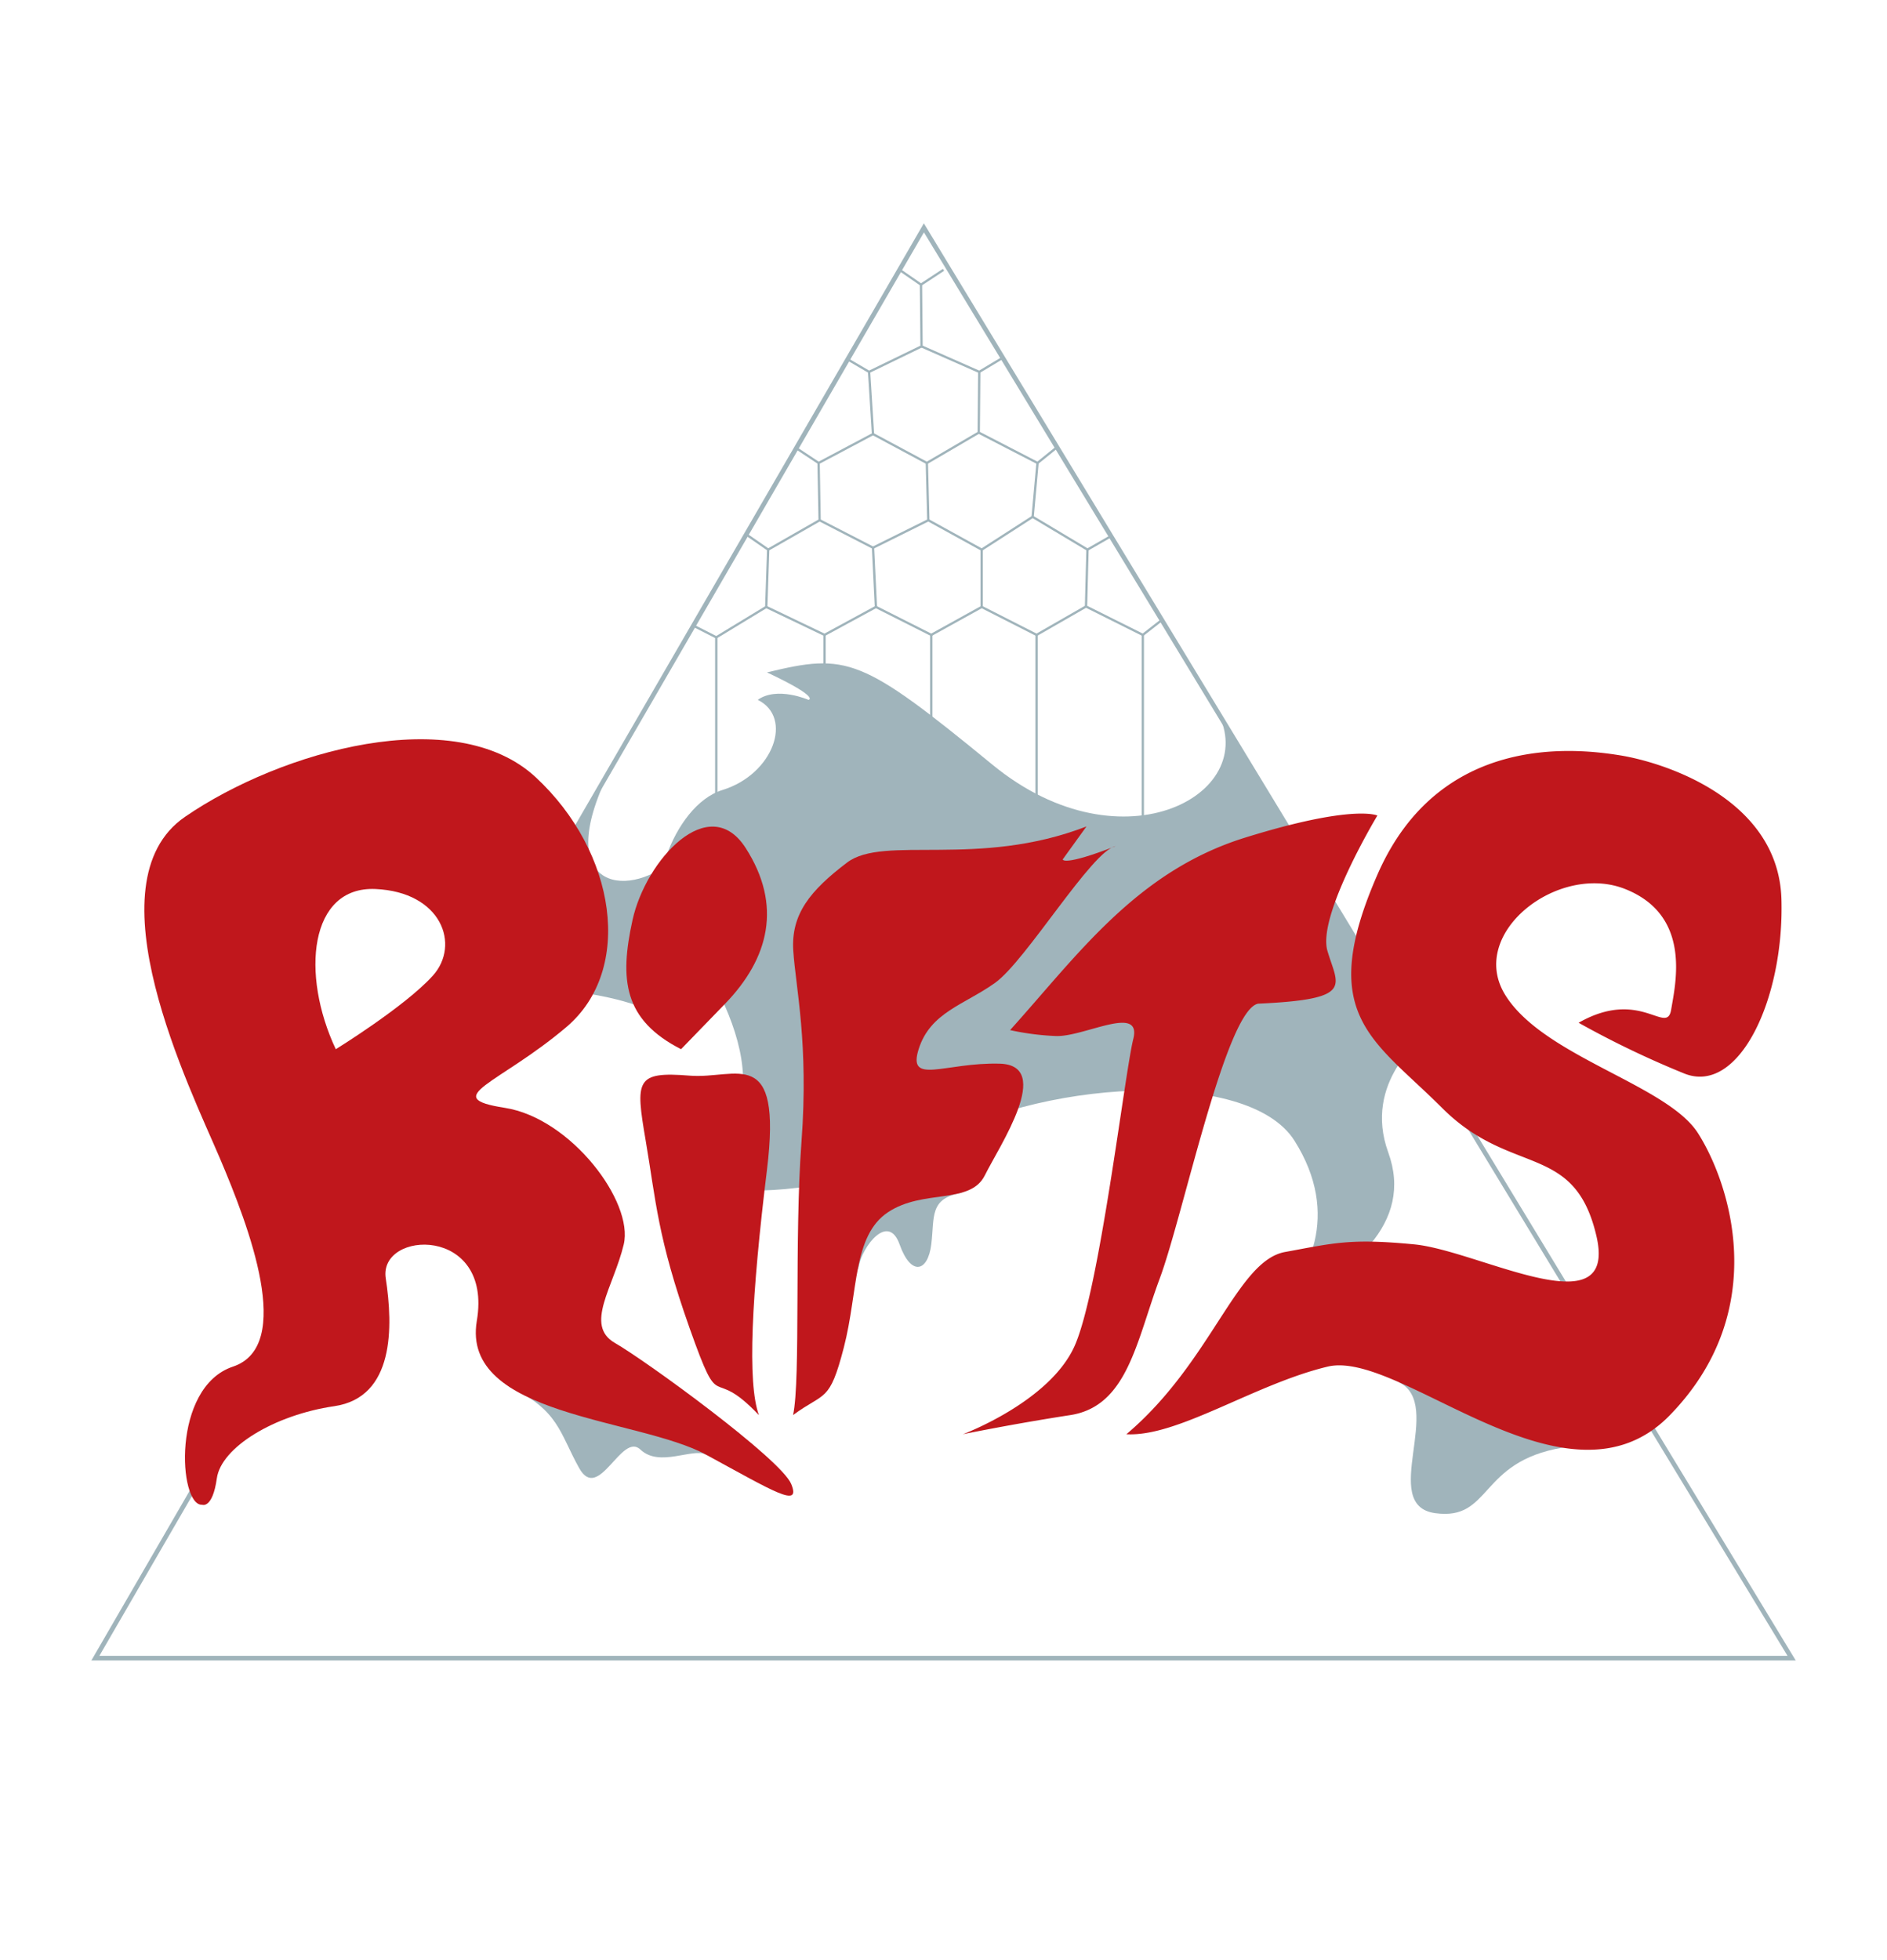 <svg id="Layer_1" data-name="Layer 1" xmlns="http://www.w3.org/2000/svg" viewBox="0 0 409 424.67">
  <defs>
    <style>
      .cls-1 {
        fill: #fff;
      }

      .cls-2, .cls-3 {
        fill: none;
        stroke: #a0b4bb;
        stroke-miterlimit: 10;
      }

      .cls-3 {
        stroke-width: 0.5px;
      }

      .cls-4 {
        fill: #a0b4bb;
      }

      .cls-5 {
        fill: #c0171c;
      }
    </style>
  </defs>
  <rect class="cls-1" width="409" height="424.67"/>
  <polygon class="cls-2" points="20.67 359.3 200.25 49.37 388.33 359.3 20.67 359.3"/>
  <polyline class="cls-3" points="194.98 58.47 199.62 61.68 204.5 58.47"/>
  <polyline class="cls-3" points="183.74 77.87 188.37 80.58 199.74 75.06 199.62 61.68"/>
  <polyline class="cls-3" points="217.34 77.53 212.25 80.58 199.74 75.06"/>
  <polyline class="cls-3" points="172.59 97.11 177.43 100.32 189.22 94.06 188.37 80.58"/>
  <polyline class="cls-3" points="229.1 96.91 224.88 100.32 212.14 93.74 212.25 80.58"/>
  <polyline class="cls-3" points="240.8 116.18 235.71 119.1 223.82 111.99 224.88 100.32"/>
  <polyline class="cls-3" points="161.75 115.81 166.5 119.1 177.65 112.73 177.43 100.32"/>
  <polyline class="cls-3" points="212.14 93.74 200.89 100.32 189.22 94.06"/>
  <polyline class="cls-3" points="177.65 112.73 189.22 118.68 201.21 112.73 200.89 100.32"/>
  <polyline class="cls-3" points="223.82 111.99 212.78 119.1 201.21 112.73"/>
  <polyline class="cls-3" points="150.3 135.58 155.25 138.1 166.08 131.52 166.5 119.1"/>
  <polyline class="cls-3" points="251.82 134.35 247.7 137.57 235.39 131.42 235.71 119.1"/>
  <polyline class="cls-3" points="212.78 119.1 212.78 131.52 224.67 137.57 235.39 131.42"/>
  <polyline class="cls-3" points="166.08 131.52 178.71 137.57 189.85 131.52 189.22 118.68"/>
  <polyline class="cls-3" points="212.78 131.52 201.85 137.57 189.85 131.52"/>
  <line class="cls-3" x1="224.67" y1="137.57" x2="224.67" y2="209.99"/>
  <line class="cls-3" x1="247.7" y1="137.57" x2="247.7" y2="213.95"/>
  <line class="cls-3" x1="201.85" y1="137.57" x2="201.85" y2="214.52"/>
  <line class="cls-3" x1="178.71" y1="137.57" x2="178.71" y2="223.86"/>
  <line class="cls-3" x1="155.25" y1="138.1" x2="155.25" y2="204.33"/>
  <path class="cls-4" d="M208.54,258.44c-7.19,1.23-5.95,5.18-6.69,11.2s-4.4,6.95-6.87,0-8.11.46-8.88,4.87-2.36-19.15-2.36-19.15L201.32,251Z"/>
  <path class="cls-4" d="M110.26,300.47c10.86,5,11,10,15.27,17.64s9.17-7.93,13.29-4,11.37-.46,14.2,1.09-12-15.85-14.2-14.77S110.26,300.47,110.26,300.47Z"/>
  <path class="cls-4" d="M303.16,299.5c10.14,4.8-4.41,26.68,7.9,28.38s9.35-11.15,27.61-14.19,0-21.47,0-21.47Z"/>
  <path class="cls-4" d="M263.37,153.38c11,18.17-19.81,35.67-48.26,12.32s-31.51-24.2-48.87-20c11.73,5.52,9,5.95,9,5.95s-6.8-3-11,0c7.77,3.82,3.39,16.13-7.64,19.53s-17.41,24.62-11.47,28.87,27.49,37.51,7.8,48.4,24.47,14.43,47.82,0,69.63-17.41,79.82-1.28,3,29.72-4.67,36.94c17.4-8.07,30.56-19.1,25-34.39s7.65-25,7.65-25L297.73,210Z"/>
  <path class="cls-4" d="M145.69,186.49c-9.93,8.5-26.74,6.14-13-20.51l-27.79,48s25.79-1.1,38.71,6.37C159.61,229.59,145.69,186.49,145.69,186.49Z"/>
  <path class="cls-5" d="M43.81,326.06c-5.1.32-6.69-25.47,6.68-29.93s3.5-30.25-2.86-45.21S19.17,191.37,40.09,177s58.48-24.83,76-8.6,21.33,41.72,6.68,54.14-27.7,15.28-13.37,17.51,28,20.38,25.79,29.61-8.6,17.51-1.91,21.34,36,25.15,38.21,30.56-3.82,1.6-18.47-6.36-53.17-8.28-49.67-29S82,266.52,83.61,277s1.91,25.79-11.15,27.7S47.94,313.64,47,320.33,43.81,326.06,43.81,326.06Z"/>
  <path class="cls-1" d="M72.78,227.35c-7.64-16.24-5.73-35.34,8.6-34.71s18.47,12.1,12.42,18.79S72.78,227.35,72.78,227.35Z"/>
  <path class="cls-5" d="M147.61,227.35c-12.42-6.37-13.37-15-10.51-28s16.56-28,24.52-15.6,5.09,23.88-4.46,33.75Z"/>
  <path class="cls-5" d="M149.52,233.08c10.09.82,20.07-7,16.72,20.38s-4.3,46.17-1.75,53.18c-10.83-11.46-8,.95-15-18.79s-7.32-27.7-9.55-40.76S137.74,232.13,149.52,233.08Z"/>
  <path class="cls-5" d="M235.49,179.08c-23.56,9.11-43.94,1.78-51.9,7.83S171.43,198.06,171.94,206s3.37,20.06,1.78,41.39-.14,51.27-1.82,59.23c6.91-5.1,7.87-2.55,11-14.65s1.91-24.2,9.56-29.29,17.83-1.6,21-8,15-23.89,3.19-24.2-20.06,4.77-17.52-3.19,9.87-9.55,16.56-14.33,21-28.65,26.11-29.61c-11.46,4.46-11.46,2.87-11.46,2.87Z"/>
  <path class="cls-5" d="M218.93,223.21c14.65-16.24,27.39-34.39,50.95-41.71s28.66-4.78,28.66-4.78-13.06,21.66-10.83,29.3,6.05,10.51-15,11.46c-7,1.28-16.24,45.85-21.34,59.55s-7,27.7-19.42,29.61-23.24,4.14-23.24,4.14,18.78-7,24.2-19.11,10.82-58.9,12.73-66.55-10.82-.32-16.87-.63A57.18,57.18,0,0,1,218.93,223.21Z"/>
  <path class="cls-5" d="M342.16,221.62c13.38-7.64,19.11,2.87,20.06-2.86s4.46-20.41-10-26.13S318,202.2,326.24,215.57,361.27,235,368,245.5s16.24,38.21-6.05,61.14-58.27-14.33-74.19-10.51-32.48,15.28-43.62,14.65c18.47-15.6,23.88-37.58,34.39-39.49s14-3,28-1.65,44.26,18.53,39.48-1.85-18.46-12.74-33.43-27.7-27.38-20.06-14-50.63,42.67-27.38,52.54-25.79,34.39,9.55,35,31.2-9.23,42.43-21,37.77A204.08,204.08,0,0,1,342.16,221.62Z"/>
</svg>
